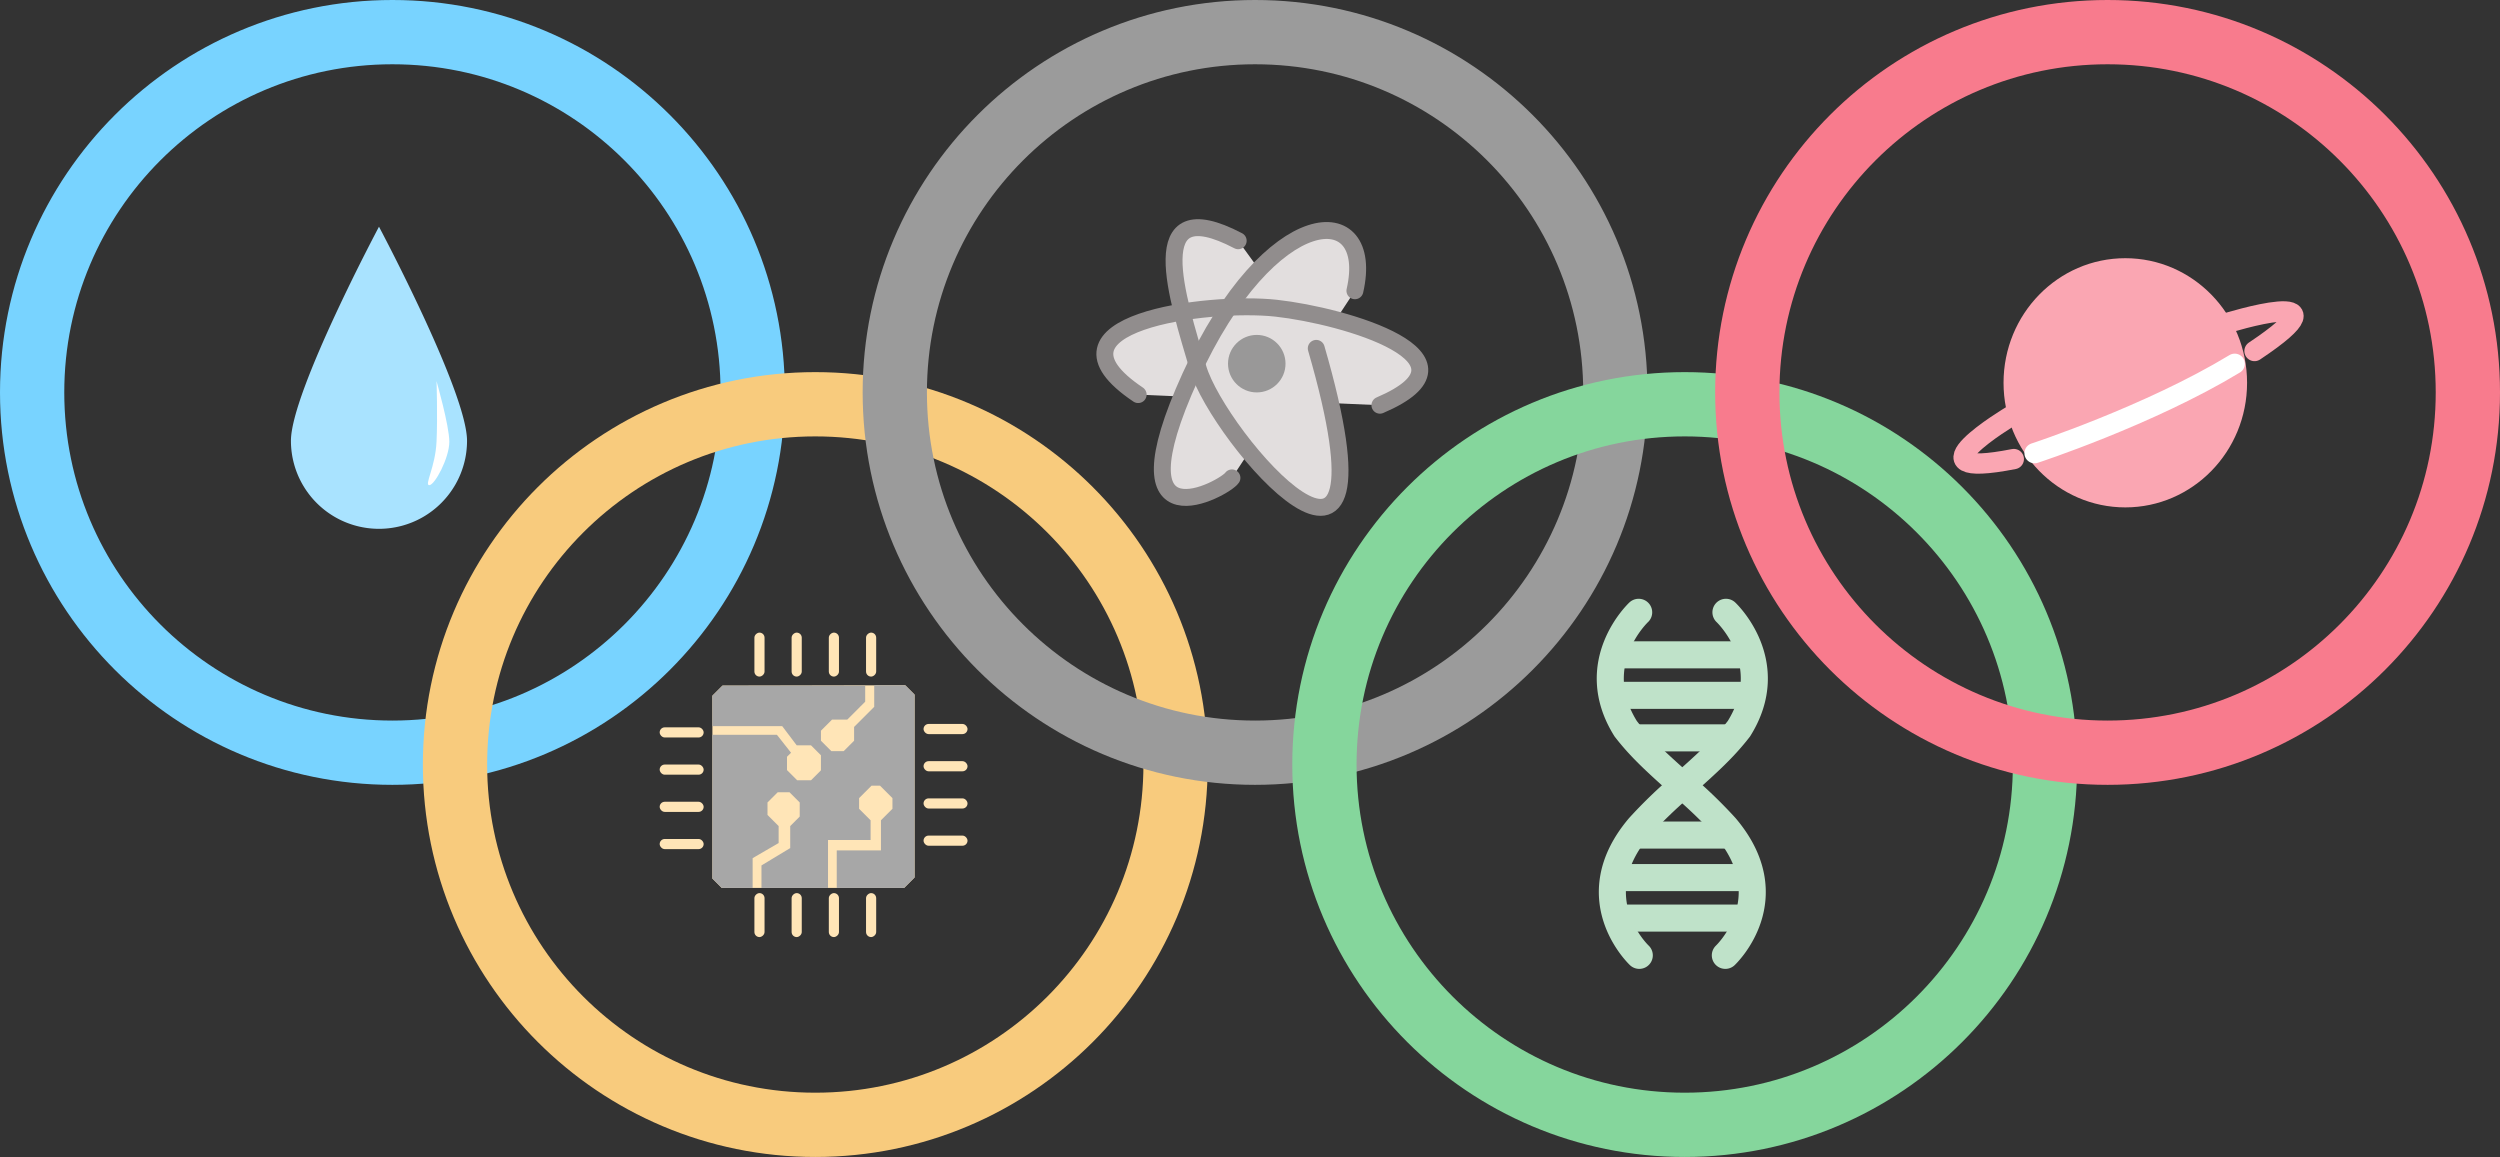 <svg xmlns="http://www.w3.org/2000/svg" width="739" height="342" viewBox="0 0 739 342">
  <rect x="0" y="0" width="739" height="342" fill="#333333" stroke="none"/>
  <g id="design" transform="translate(-988 -369)">
    <g id="DNA2" transform="translate(1458.917 546.3)">
      <line id="Line_8" x2="28.732" transform="translate(11.678 40.812)" fill="none" stroke="#bfe2c9" stroke-width="8"/>
      <line id="Line_11" x2="29.989" transform="translate(11.318 69.544)" fill="none" stroke="#bfe2c9" stroke-width="8"/>
      <line id="Line_9" x2="41.362" transform="translate(5.692 28.242)" fill="none" stroke="#bfe2c9" stroke-width="8"/>
      <line id="Line_12" x2="40.704" transform="translate(6.051 82.114)" fill="none" stroke="#bfe2c9" stroke-width="8"/>
      <line id="Line_10" x2="41.063" transform="translate(5.692 16.27)" fill="none" stroke="#bfe2c9" stroke-width="8"/>
      <line id="Line_13" x2="38.609" transform="translate(6.949 94.086)" fill="none" stroke="#bfe2c9" stroke-width="8"/>
      <path id="Path_41" d="M14.066,105.1s-17.9-16.82,0-37.95A139.8,139.8,0,0,1,26.157,55.418c8.56-7.6,12.989-11.672,17.359-17.3C55.667,18.665,39.685,3.7,39.685,3.7" transform="translate(-0.413 0)" fill="none" stroke="#bfe2c9" stroke-linecap="round" stroke-width="8"/>
      <path id="Path_42" d="M39.093,105.1s17.9-16.82,0-37.95A139.8,139.8,0,0,0,27,55.418c-8.56-7.6-12.989-11.672-17.359-17.3C-2.509,18.665,13.473,3.7,13.473,3.7" transform="translate(0 0)" fill="none" stroke="#bfe2c9" stroke-linecap="round" stroke-width="8"/>
    </g>
    <g id="design-2" data-name="design" transform="translate(7)">
      <g id="Ellipse_6" data-name="Ellipse 6" transform="translate(981 369)" fill="none" stroke="#78d3ff" stroke-width="19">
        <circle cx="116" cy="116" r="116" stroke="none"/>
        <circle cx="116" cy="116" r="106.5" fill="none"/>
      </g>
      <g id="Ellipse_2" data-name="Ellipse 2" transform="translate(1106 479)" fill="none" stroke="#f8cb7d" stroke-width="19">
        <circle cx="116" cy="116" r="116" stroke="none"/>
        <circle cx="116" cy="116" r="106.5" fill="none"/>
      </g>
      <g id="Ellipse_3" data-name="Ellipse 3" transform="translate(1236 369)" fill="none" stroke="#9b9b9b" stroke-width="19">
        <circle cx="116" cy="116" r="116" stroke="none"/>
        <circle cx="116" cy="116" r="106.5" fill="none"/>
      </g>
      <g id="Ellipse_4" data-name="Ellipse 4" transform="translate(1363 479)" fill="none" stroke="#85d69c" stroke-width="19">
        <circle cx="116" cy="116" r="116" stroke="none"/>
        <circle cx="116" cy="116" r="106.5" fill="none"/>
      </g>
      <g id="Ellipse_5" data-name="Ellipse 5" transform="translate(1488 369)" fill="none" stroke="#f87b8d" stroke-width="19">
        <circle cx="116" cy="116" r="116" stroke="none"/>
        <circle cx="116" cy="116" r="106.5" fill="none"/>
      </g>
    </g>
    <g id="water" transform="translate(9 -7)">
      <g id="Group_66" data-name="Group 66" transform="translate(-12 3)">
        <path id="Path_15" data-name="Path 15" d="M26.028-35.774S52.056,13.124,52.056,27.5A26.028,26.028,0,0,1,0,27.5C0,13.124,26.028-35.774,26.028-35.774Z" transform="translate(1077 475.791)" fill="#a9e3ff"/>
        <path id="Path_16" data-name="Path 16" d="M5.4-35.434S9.183-22.247,9.183-17.505,4.88-4.683,3.256-4.683C1.731-4.683,5.047-10,5.4-17.505S5.4-35.434,5.4-35.434Z" transform="translate(1114.637 521.101)" fill="#fff"/>
      </g>
    </g>
    <g id="Group_62" data-name="Group 62" transform="translate(3 11)">
      <path id="Union_1" data-name="Union 1" d="M43.623,51.286,38.574,58.97C36.645,61.92,5.415,79.2,23.722,34.914l-12.87-.565C-9.625,20.6,5.33,12.963,23.85,9.942,19.591-7.108,18.866-22.41,40.423-11.127l6.155,8.486c17.689-18.47,32.891-13.513,28.345,6.3L69.3,12.208c19.217,5.1,37.494,14.809,13.011,25.278l-14.6-.641c5.136,22.793,2.682,30.849-2.953,30.847C59.349,67.69,51,60.247,43.623,51.286Z" transform="translate(1310.589 440.294)" fill="#e2dede"/>
      <path id="Path_41-2" data-name="Path 41" d="M1349.163,499.264c-2.011,3.074-35.843,21.713-12.265-30s54.885-52.645,48.612-25.314" fill="none" stroke="#918d8d" stroke-linecap="round" stroke-width="5"/>
      <path id="Path_42-2" data-name="Path 42" d="M1351.011,429.167c-28.675-15.009-17.922,17.026-11.873,37.635s61.158,84.456,34.947-5.825" fill="none" stroke="#918d8d" stroke-linecap="round" stroke-width="5"/>
      <path id="Path_43" data-name="Path 43" d="M1321.441,474.643c-31.363-21.058,20.386-27.779,40.772-25.538s63.174,14.785,30.691,28.675" fill="none" stroke="#918d8d" stroke-linecap="round" stroke-width="5"/>
      <circle id="Ellipse_8" data-name="Ellipse 8" cx="8.5" cy="8.5" r="8.5" transform="translate(1348 457)" fill="#999898"/>
    </g>
    <g id="Group_60" data-name="Group 60" transform="translate(175 -70)">
      <path id="Path_40" data-name="Path 40" d="M1255.259,627.469l3.085-3.085V570.325l-2.769-2.769-54.013.113-2.982,2.982v54.039l2.778,2.778Z" transform="translate(-175 74)" fill="#ffe5b7"/>
      <path id="Path_39" data-name="Path 39" d="M1210.481,627.469v-8.8l7.684-4.466v-5.019l-3.293-3.293v-3.682l3.018-3.018h3.487l3.018,3.018v4.166l-2.809,2.809v6.509l-8.493,5.122v6.653h19.666V613.3h12.588v-5.825l-3.4-3.4v-3.151l3.673-3.673h2.516l3.673,3.673v3.151l-3.4,3.4v8.912h-13.068v11.078h19.916l3.085-3.085V570.325l-2.769-2.769h-9.156v6.378l-5.95,5.95v4.075l-3.069,3.069h-3.662l-3.069-3.069V581l3.285-3.285h4.5l5.3-5.3v-4.745h-42.186l-2.982,2.982v8.983h20.629l4.3,5.688h4.225l2.934,2.934v4.451l-2.934,2.934h-4.1l-3-3v-3.944l1.194-1.194-4.169-5.3H1198.58v42.491l2.778,2.778Z" transform="translate(-175 74)" fill="#a7a7a7"/>
      <g id="Group_65" data-name="Group 65">
        <rect id="Rectangle_25" data-name="Rectangle 25" width="13" height="3" rx="1.5" transform="translate(1086 653)" fill="#ffe5b7"/>
        <rect id="Rectangle_25-2" data-name="Rectangle 25" width="13" height="3" rx="1.5" transform="translate(1086 664)" fill="#ffe5b7"/>
        <rect id="Rectangle_25-3" data-name="Rectangle 25" width="13" height="3" rx="1.5" transform="translate(1086 675)" fill="#ffe5b7"/>
        <rect id="Rectangle_25-4" data-name="Rectangle 25" width="13" height="3" rx="1.5" transform="translate(1086 686)" fill="#ffe5b7"/>
        <rect id="Rectangle_25-5" data-name="Rectangle 25" width="13" height="3" rx="1.5" transform="translate(1072 626) rotate(90)" fill="#ffe5b7"/>
        <rect id="Rectangle_25-6" data-name="Rectangle 25" width="13" height="3" rx="1.5" transform="translate(1061 626) rotate(90)" fill="#ffe5b7"/>
        <rect id="Rectangle_25-7" data-name="Rectangle 25" width="13" height="3" rx="1.5" transform="translate(1050 626) rotate(90)" fill="#ffe5b7"/>
        <rect id="Rectangle_25-8" data-name="Rectangle 25" width="13" height="3" rx="1.5" transform="translate(1039 626) rotate(90)" fill="#ffe5b7"/>
        <rect id="Rectangle_25-9" data-name="Rectangle 25" width="13" height="3" rx="1.5" transform="translate(1072 703) rotate(90)" fill="#ffe5b7"/>
        <rect id="Rectangle_25-10" data-name="Rectangle 25" width="13" height="3" rx="1.5" transform="translate(1061 703) rotate(90)" fill="#ffe5b7"/>
        <rect id="Rectangle_25-11" data-name="Rectangle 25" width="13" height="3" rx="1.5" transform="translate(1050 703) rotate(90)" fill="#ffe5b7"/>
        <rect id="Rectangle_25-12" data-name="Rectangle 25" width="13" height="3" rx="1.5" transform="translate(1039 703) rotate(90)" fill="#ffe5b7"/>
        <rect id="Rectangle_25-13" data-name="Rectangle 25" width="13" height="3" rx="1.5" transform="translate(1008 654)" fill="#ffe5b7"/>
        <rect id="Rectangle_25-14" data-name="Rectangle 25" width="13" height="3" rx="1.5" transform="translate(1008 665)" fill="#ffe5b7"/>
        <rect id="Rectangle_25-15" data-name="Rectangle 25" width="13" height="3" rx="1.5" transform="translate(1008 676)" fill="#ffe5b7"/>
        <rect id="Rectangle_25-16" data-name="Rectangle 25" width="13" height="3" rx="1.5" transform="translate(1008 687)" fill="#ffe5b7"/>
      </g>
    </g>
    <g id="Circuits" transform="translate(1075 -343.56)">
      <path id="Path_53" data-name="Path 53" d="M35.994,0C55.873,0,71.988,16.49,71.988,36.831S55.873,73.662,35.994,73.662,0,57.172,0,36.831,16.115,0,35.994,0Z" transform="translate(505.246 788.884)" fill="#faa6b2"/>
      <path id="Path_50" data-name="Path 50" d="M533.105,878.38s33.791-11.053,59.16-26.422" transform="translate(-18.684 -31.863)" fill="none" stroke="#fff" stroke-linecap="round" stroke-width="6"/>
      <path id="Path_51" data-name="Path 51" d="M504.186,894.734c-32.986,6.465-.719-12.782-.719-12.782" transform="translate(4.095 -46.475)" fill="none" stroke="#faa6b2" stroke-linecap="round" stroke-width="6"/>
      <path id="Path_52" data-name="Path 52" d="M665.125,826.615c30.24-20.182-8.547-8.149-8.547-8.149" transform="translate(-85.695 -10.293)" fill="none" stroke="#faa6b2" stroke-linecap="round" stroke-width="6"/>
    </g>
  </g>
</svg>

